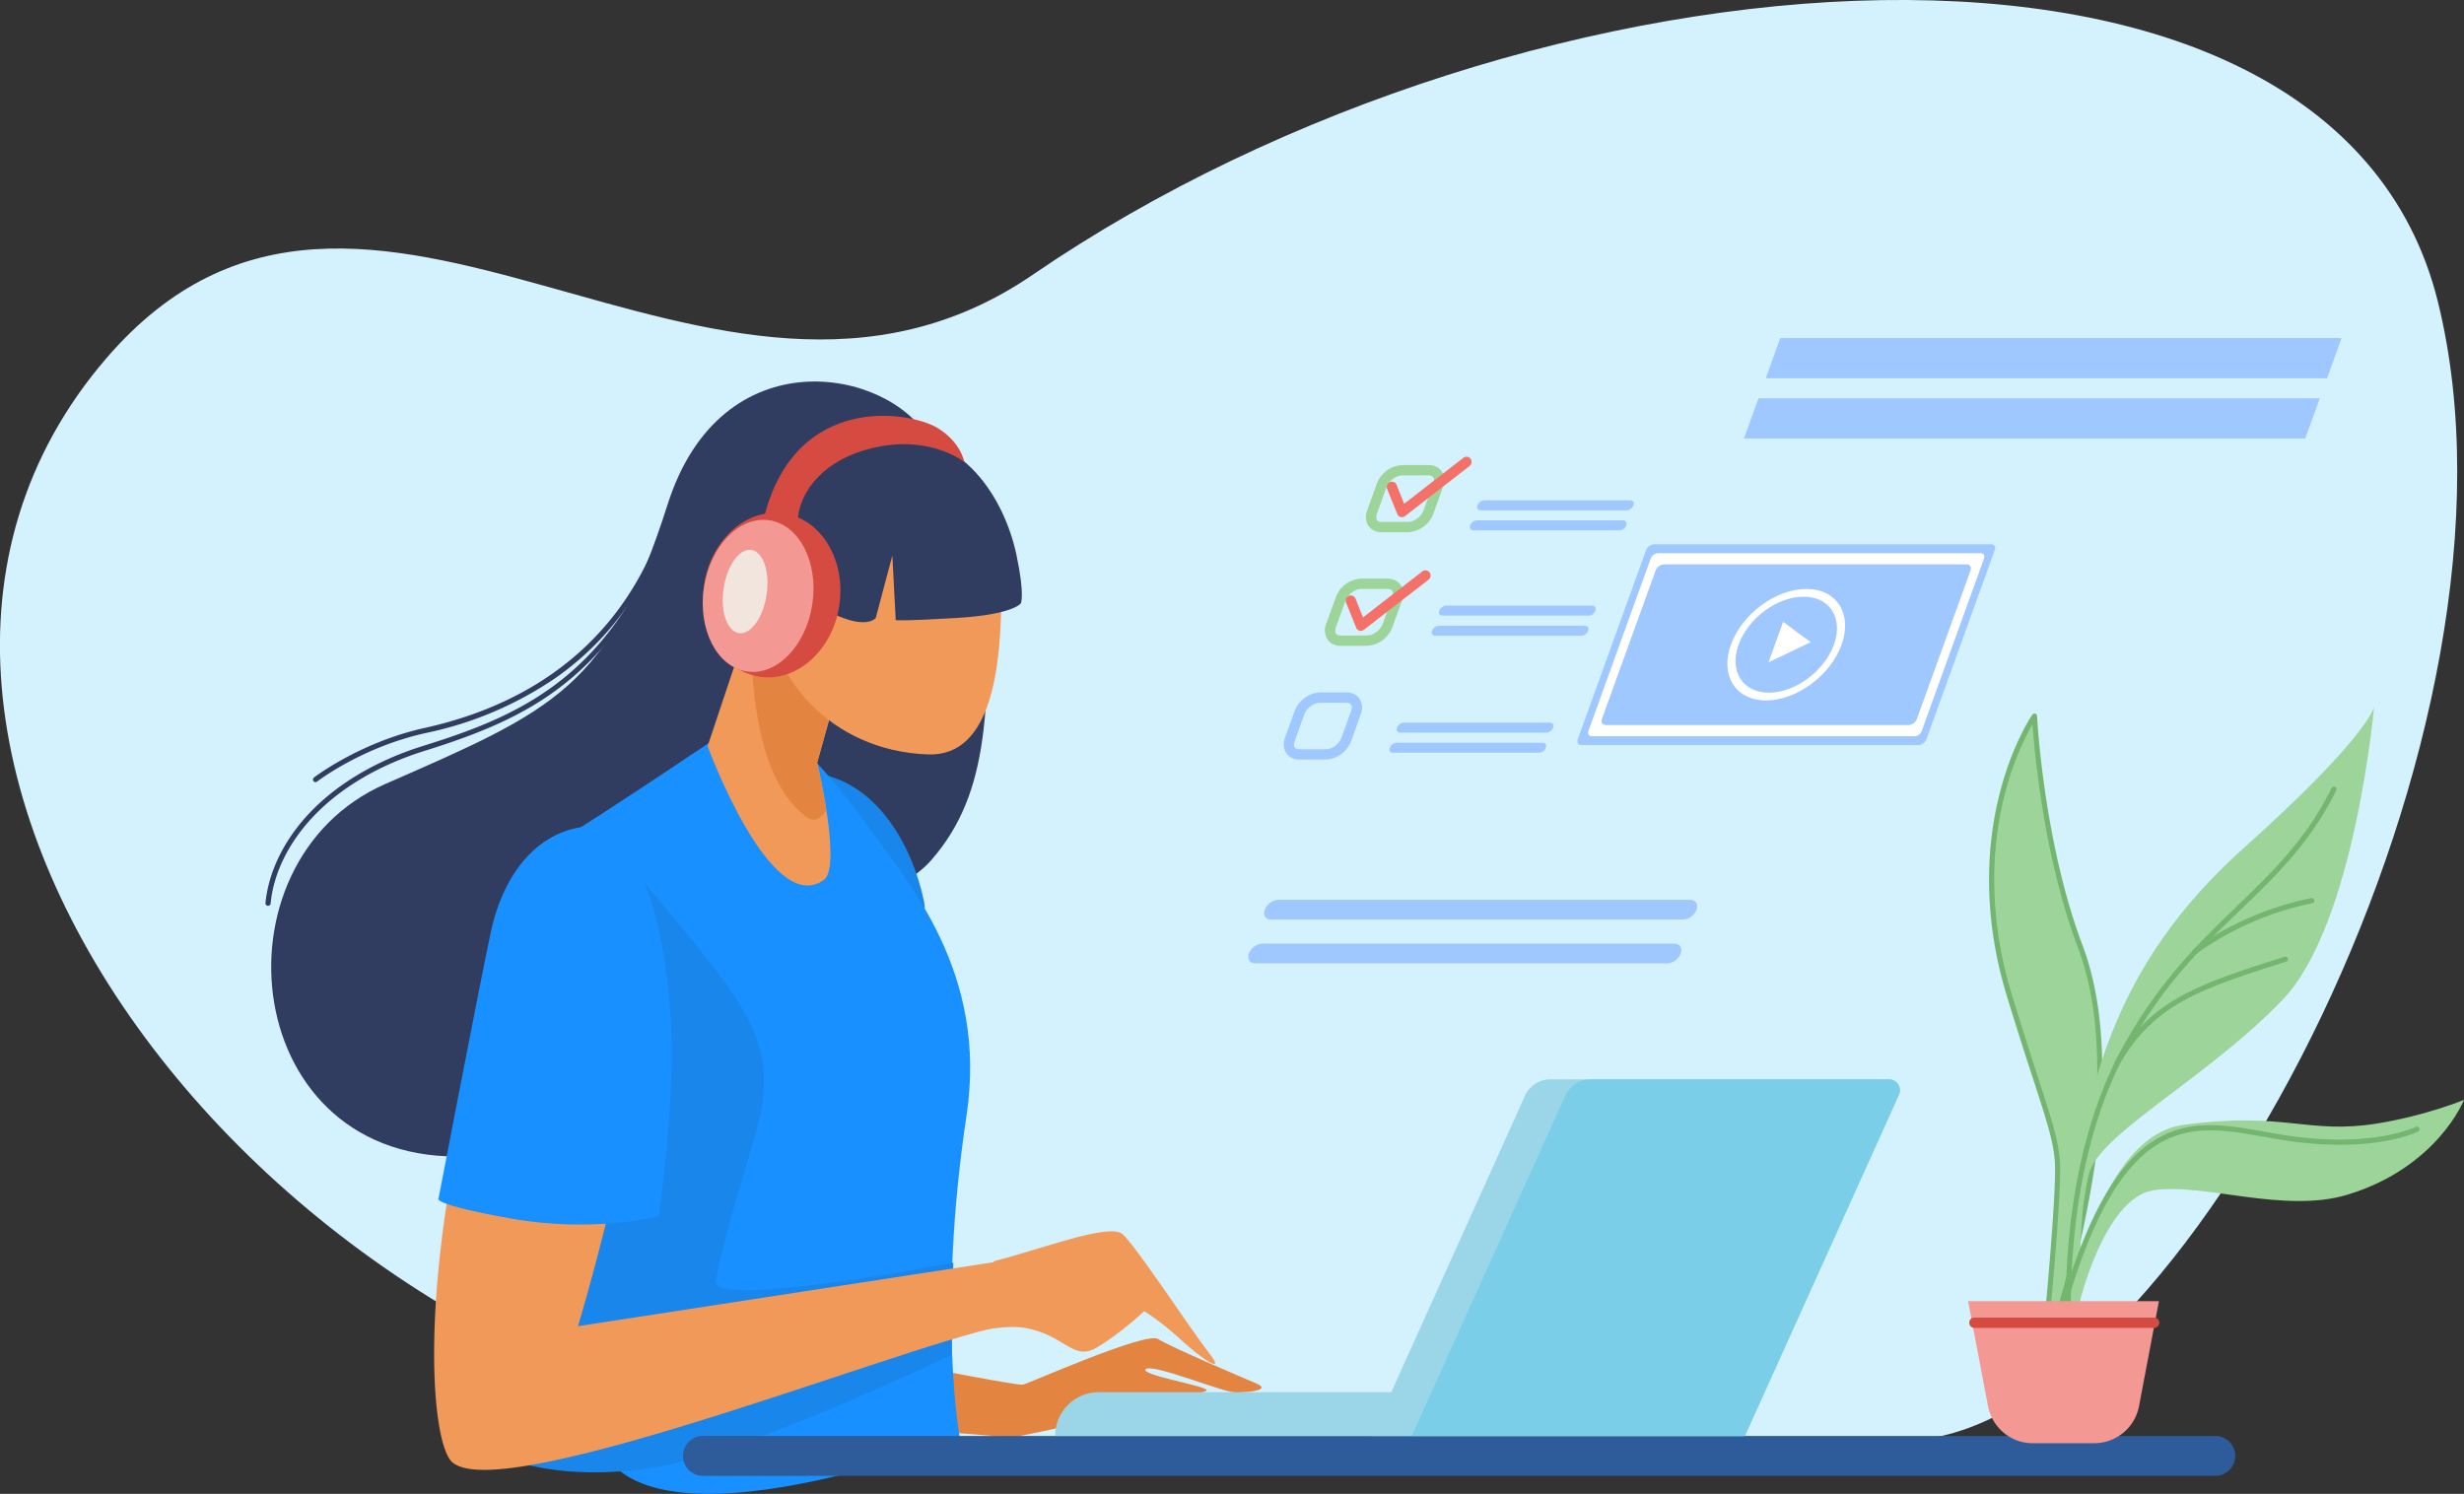 <svg width="315" height="191" fill="none" xmlns="http://www.w3.org/2000/svg"><rect width="100%" height="100%" fill="#333333" stroke="none"/><path d="M115.5 185.6C35.26 180.88-29.1 95.4 13.6 45.8 46.73 7.32 90.88 63.33 132.07 35.1c63.35-43.4 166-51.3 179.58 3.43 13.58 54.72-31.42 140.22-64.96 145.35-33.54 5.13-131.18 1.71-131.18 1.71z" fill="#D4F1FE"/><path d="M125.9 69.74c.85 20.52.64 31.63-6.8 40.18-7.42 8.55-28.23 6.42-28.23 6.42s-2.05 30.2-31.13 31.49c-29.08 1.28-33.25-37.62-10.47-47.6 21.69-9.5 28.59-12.25 36.09-35.77 6.85-21.48 28.23-17.38 33.32-8.4 5.1 8.97 7.22 13.68 7.22 13.68z" fill="#303C60"/><path d="M116.35 174.48s13.72 2.7 14.43 2.56c.7-.14 15.71-6.84 17.27-5.84 1.55 1 10.61 4.85 12.6 5.7 1.97.85-1.14 1.14-2.7 1.14-1.55 0-10.47-3.7-11.46-3-1 .72 7.78 2.15 7.78 2.71 0 .58-23.49 5.99-24.9 5.99-1.42 0-12.32-1-12.32-1l-.7-8.26z" fill="#E38540"/><path d="M104.95 98.98c7.4 1.47 11.75 9.35 13.17 16.25 1.41 6.9-13.17-16.25-13.17-16.25z" fill="#1886EB"/><path d="M92.57 93.68S78.35 103.3 70.71 108c-7.64 4.7 2.76 55.36 5.3 74.17 2.55 18.81 46.7 1.71 46.7 1.71s-2.97-15.82.85-41.25c2.74-18.22-7.28-29.64-13.01-37.55-14.47-19.96-17.98-11.4-17.98-11.4z" fill="#1890FF"/><path d="M78.56 108.21c16.35 20.1 21.87 23.85 17.83 37.41-3.18 10.69-4.24 14.54-4.88 18.17-.64 3.63 30.36-2.35 30.36-2.35l-.22 11.76s-24.4 11.75-36.3 14.1c-11.88 2.36-19.31-.42-19.31-.42l12.52-78.67z" fill="#1886EB"/><path d="M283.24 188.7H89.84a2.54 2.54 0 01-2.52-2.55 2.54 2.54 0 012.53-2.55h193.39a2.54 2.54 0 012.52 2.55 2.54 2.54 0 01-2.52 2.54z" fill="#2E5B9A"/><path d="M97.8 73.44L90.46 95.4s8.07 22.02 14.86 17.1c2.32-1.68-.85-14.97-.85-14.97l4.95-17.8-11.6-6.28zm-23.48 33.92c-10.17 1.14-11.04 14.96-15.71 38.05-4.67 23.08-3.27 38.32-1.06 41.25 5.3 7.06 64.95-17.53 72.38-17.31 5.13.14.85-8.55.85-8.55l-56.89 8.76s8.07-26.72 8.07-40.4-3.82-22.23-7.64-21.8z" fill="#F09959"/><path d="M127.17 161.22c5.95-1.5 14.65-4.91 16.35-3.42 1.7 1.5 8.7 12.19 11.04 15.18 2.33 3-1.07.64-3.61-1.7-2.55-2.36-4.67-3.64-4.67-3.64s-3.19 3-6.16 4.7c-2.97 1.71-4.03-1.7-9.13-2.57-5.1-.85-17.83 3.64-17.83 3.64l14.01-12.19z" fill="#F09959"/><path d="M75.45 105.65c-6.23.28-11.04 5.55-12.74 13.68-1.7 8.12-6.65 33.91-6.65 33.91s-.99.72 9.34 2.57c10.33 1.85 18.82-.28 18.82-.28s2.13-14.68 1.56-24.8c-.57-10.12-2.83-19.67-6.51-22.94-3.68-3.28-3.82-2.14-3.82-2.14z" fill="#1890FF"/><path d="M104.46 97.52l4.95-17.8-11.6-6.28-1.77 5.29c-.39 17.7 4.11 23.61 7.15 25.78.94.67 1.76.15 2.44-.95a86.88 86.88 0 00-1.17-6.04z" fill="#E38540"/><path d="M128.02 75.51c0 9.53-1.13 21.22-9.34 20.95-12.73-.43-20.76-10.4-20.76-19.93 0-9.54 6.66-17.27 14.87-17.27 8.22 0 15.23 6.72 15.23 16.25z" fill="#F09959"/><path d="M223.07 183.6h-47.74l19.63-43.51a3.53 3.53 0 013.22-2.09h43.33c1 0 1.67 1.04 1.25 1.96l-19.69 43.63z" fill="#9BD6E8"/><path d="M222.97 183.6h-88.08c0-3.1 2.48-5.6 5.55-5.6h82.53v5.6z" fill="#9BD6E8"/><path d="M241.5 138h-38.18a3.53 3.53 0 00-3.21 2.08l-19.64 43.51h42.6l19.7-43.63a1.39 1.39 0 00-1.26-1.96z" fill="#7BCEE8"/><path d="M114.01 55.95c9.02-.64 14.36 7.66 15.92 14.93 1.12 5.24.57 6.27.57 6.27s-1 1.42-8.07 1.85c-7.07.43-7.92.29-7.92.29l-.43-8.27-2.12 7.98s-1.13 1.57-5.52-.57-6.37-9.26-6.37-9.26-.99-4.7 2.4-7.84c3.4-3.13 11.54-5.38 11.54-5.38z" fill="#303C60"/><path d="M107.3 77.4c-.86 5.76-5.44 9.85-10.21 9.12-4.77-.73-7.94-6-7.08-11.76.87-5.76 5.44-9.85 10.21-9.12 4.78.72 7.95 5.99 7.08 11.75z" fill="#D54A41"/><path d="M103.85 77.24c-.8 5.34-4.55 9.2-8.38 8.61-3.83-.58-6.28-5.38-5.48-10.72.8-5.34 4.55-9.2 8.38-8.61 3.83.58 6.28 5.38 5.48 10.72z" fill="#F39892"/><path d="M98 76.05c-.44 2.93-2.03 5.12-3.54 4.9-1.52-.24-2.4-2.8-1.95-5.74.44-2.93 2.02-5.12 3.54-4.9 1.52.24 2.4 2.8 1.95 5.73z" fill="#F2E5DE"/><path d="M97.77 65.78c4.14-15.5 18.43-13.24 22.05-11.08 3.04 1.82 3.46 4.38 3.46 4.38s-3.93-3.2-10.61-2.03c-6.35 1.12-10.12 4.88-10.65 9.05-.27 2.13-4.25-.32-4.25-.32z" fill="#D54A41"/><path d="M34.27 115.81h-.03a.33.33 0 01-.3-.36c.38-3.92 2.32-7.95 5.48-11.34 3.57-3.84 8.66-6.87 14.7-8.75 13.48-4.2 25.24-9.53 32.62-32.42a.33.33 0 01.41-.21.33.33 0 01.21.41c-3.39 10.52-8.01 18.18-14.12 23.41-5.4 4.62-11.46 7.11-18.92 9.44-5.94 1.85-10.93 4.81-14.42 8.57-3.06 3.29-4.95 7.18-5.3 10.95a.33.33 0 01-.33.3z" fill="#303C60"/><path d="M40.35 100a.33.33 0 01-.2-.6c.06-.04 5.82-4.48 14.14-6.33 15.99-3.54 26.72-13.22 31.03-27.99a.33.33 0 11.63.19c-2.67 9.12-7.68 16.32-14.91 21.4a46.02 46.02 0 01-16.6 7.05c-8.18 1.8-13.83 6.16-13.89 6.2a.32.32 0 01-.2.07z" fill="#303C60"/><path d="M245.27 95.26h-43.1c-.41 0-.62-.33-.47-.74l8.74-24.19c.15-.4.6-.74 1-.74h43.1c.41 0 .62.33.47.74l-8.74 24.2c-.15.4-.6.73-1 .73z" fill="#9EC8FF"/><path d="M244.75 94.13H203.5c-.38 0-.57-.3-.43-.69l7.96-22.03c.13-.38.55-.68.93-.68h41.25c.38 0 .57.3.43.68l-7.96 22.03c-.14.38-.55.7-.93.7z" fill="#fff"/><path d="M244 92.7h-38.72c-.42 0-.64-.35-.49-.78l6.87-18.99c.15-.42.62-.77 1.04-.77h38.73c.42 0 .64.35.49.77l-6.87 19c-.15.42-.62.77-1.04.77z" fill="#9EC8FF"/><path d="M235.43 82.43c-1.42 3.93-5.74 7.12-9.65 7.12-3.9 0-5.92-3.19-4.5-7.12 1.42-3.94 5.74-7.13 9.65-7.13 3.9 0 5.92 3.2 4.5 7.13z" fill="#fff"/><path d="M234.45 82.43c-1.23 3.38-4.95 6.13-8.31 6.13-3.37 0-5.1-2.74-3.88-6.13 1.23-3.4 4.95-6.14 8.31-6.14 3.37 0 5.1 2.75 3.88 6.14z" fill="#9EC8FF"/><path d="M231.48 82.1l-2.7 1.3-2.7 1.29.94-2.59.94-2.59 1.76 1.3 1.76 1.29z" fill="#fff"/><path d="M179.25 60.78c-.78 0-1.7.7-2 1.49l-1.23 3.42c-.12.32-.11.61.01.8.14.2.4.24.59.24h3.4c.78 0 1.7-.69 1.98-1.5l1.24-3.41c.12-.33.11-.62-.02-.8-.13-.2-.39-.24-.58-.24h-3.4zm.76 7.27h-3.4c-.69 0-1.3-.3-1.65-.8a2.18 2.18 0 01-.17-2.01l1.23-3.42a3.68 3.68 0 013.22-2.36h3.4c.7 0 1.3.29 1.66.8.37.54.44 1.27.17 2l-1.23 3.43a3.68 3.68 0 01-3.23 2.36zM174 75.3c-.77 0-1.7.7-1.99 1.5l-1.24 3.41c-.11.33-.1.62.02.8.14.2.4.24.58.24h3.4c.79 0 1.7-.68 2-1.49l1.23-3.42c.11-.32.1-.61-.02-.8-.14-.2-.4-.24-.58-.24h-3.4zm.77 7.27h-3.4c-.7 0-1.3-.3-1.65-.8a2.18 2.18 0 01-.18-2l1.24-3.43a3.68 3.68 0 013.22-2.36h3.4c.7 0 1.3.3 1.65.8.38.55.44 1.28.18 2.01l-1.24 3.42a3.68 3.68 0 01-3.22 2.36z" fill="#9CD499"/><path d="M168.74 89.85c-.79 0-1.7.68-2 1.49l-1.23 3.42c-.12.32-.11.61.02.8.13.2.4.24.58.24h3.4c.78 0 1.7-.68 1.99-1.5l1.23-3.41c.12-.33.11-.62-.01-.8-.14-.2-.4-.24-.59-.24h-3.4zm.77 7.26h-3.4c-.7 0-1.3-.29-1.66-.8a2.18 2.18 0 01-.17-2l1.24-3.42a3.68 3.68 0 013.22-2.36h3.4c.7 0 1.3.3 1.65.8.37.54.44 1.27.17 2l-1.23 3.43a3.68 3.68 0 01-3.22 2.35zm38.45-31.86h-18.68c-.35 0-.54-.29-.4-.64a1 1 0 01.86-.64h18.68c.35 0 .53.28.4.64-.12.35-.51.64-.86.64zm-.93 2.56h-18.68c-.35 0-.53-.28-.4-.64.12-.35.51-.64.86-.64h18.68c.35 0 .54.29.4.64-.12.36-.5.64-.86.64zm-3.94 10.9h-18.68c-.35 0-.53-.28-.4-.64.12-.35.51-.64.86-.64h18.68c.35 0 .54.29.4.64-.12.36-.51.65-.86.65zm-.93 2.57h-18.68c-.35 0-.53-.29-.4-.64a1 1 0 01.87-.64h18.68c.35 0 .53.28.4.64-.13.35-.52.64-.87.64zm-4.48 12.4H179c-.35 0-.53-.3-.4-.64.12-.36.51-.65.87-.65h18.68c.35 0 .53.3.4.65-.13.35-.52.64-.87.64zm-.93 2.56h-18.68c-.35 0-.53-.29-.4-.64.13-.35.52-.64.87-.64h18.68c.35 0 .53.29.4.64-.12.35-.52.64-.87.64z" fill="#9EC8FF"/><path d="M179.22 66.12a.73.73 0 01-.17-.02.66.66 0 01-.43-.4l-1.29-3.2a.66.66 0 01.37-.86.65.65 0 01.85.37l.96 2.4 7.57-5.88a.65.65 0 01.92.12.66.66 0 01-.12.92l-8.26 6.41a.65.65 0 01-.4.14zm-5.25 14.54a.66.66 0 01-.6-.42l-1.29-3.2a.66.66 0 01.36-.86.65.65 0 01.85.36l.96 2.4 7.58-5.88a.65.65 0 01.92.12.66.66 0 01-.12.93l-8.26 6.4a.65.65 0 01-.4.15z" fill="#F37168"/><path d="M297.49 48.36h-71.75l1.85-5.13h71.75l-1.85 5.13zm-2.79 7.7h-71.75l1.86-5.13h71.75l-1.86 5.13zm-79.52 61.51h-52.7c-.68 0-1.04-.56-.79-1.26a1.99 1.99 0 011.71-1.26h52.69c.69 0 1.04.57.8 1.26a1.98 1.98 0 01-1.71 1.26zm-2.03 5.6h-52.69c-.68 0-1.04-.56-.8-1.26a1.99 1.99 0 011.72-1.26h52.68c.69 0 1.05.57.8 1.26a1.99 1.99 0 01-1.7 1.27z" fill="#9EC8FF"/><path d="M262.47 170.54c0-.89 10.65-30.52 3.45-49.6-5.04-13.35-5.84-29.38-5.84-29.38s-9.8 14.16-3.18 35.8c4.08 13.31 5.75 17 6.1 20.92.36 3.92-1.59 23.51-1.59 23.51l1.06-1.25z" fill="#9CD499"/><path d="M259.83 92.6a36.2 36.2 0 00-3.51 8.86c-1.47 5.64-2.5 14.71.9 25.8a606.64 606.64 0 003.35 10.58c1.73 5.34 2.52 7.78 2.76 10.41.3 3.43-1.1 18.39-1.5 22.53l.33-.38c.04-.2.16-.58.44-1.56 6.15-20.7 7.17-36.78 3.01-47.78-4.27-11.32-5.5-24.69-5.78-28.45zm1.58 79.52a.36.36 0 01-.13-.03.33.33 0 01-.2-.33c.03-.2 1.95-19.6 1.6-23.45-.23-2.55-1.02-4.97-2.73-10.27-.89-2.7-1.98-6.08-3.36-10.59-3.45-11.25-2.4-20.45-.9-26.2 1.62-6.22 4.03-9.73 4.13-9.88a.33.33 0 01.6.17c0 .16.84 16.13 5.8 29.29 2.7 7.13 3.24 16.54 1.61 27.96a139.97 139.97 0 01-4.6 20.23c-.22.76-.42 1.42-.43 1.54 0 .08-.03.14-.08.2l-1.06 1.24a.33.33 0 01-.25.12z" fill="#74B570"/><path d="M264.77 173.57c-1.59-32.95 6.2-50.93 22.11-65.18C302.8 94.14 303.5 90.4 303.5 90.4s-2.47 27.78-11.67 37.4c-9.2 9.62-22.64 16.74-24.58 21.73-1.95 4.99-1.24 21.73-1.24 21.73l-1.24 3.02v-.7z" fill="#9CD499"/><path d="M262.83 176.42c-.18-.53 3.36-30.81 16.27-32.59 12.9-1.78 15.92 1.25 24.76-.18 6.3-1.01 11.14-3.03 11.14-3.03s-3.35 8.59-14.86 12.12c-8.13 2.49-18.74-1.6-24.93-.54-6.2 1.07-9.38 14.42-9.38 14.42l-1.06 6.95-1.94 2.85z" fill="#9CD499"/><path d="M264.6 171.94a.33.33 0 01-.33-.3c-.02-.21-1.85-21.48 7.11-37.77 4.64-8.4 9.7-13.28 14.58-18 4.56-4.4 8.86-8.54 12.12-15.11a.33.33 0 01.44-.15c.17.08.23.28.15.45-3.32 6.67-7.66 10.86-12.26 15.29-4.85 4.68-9.87 9.52-14.46 17.84-8.86 16.1-7.05 37.18-7.03 37.4a.33.33 0 01-.3.35h-.03z" fill="#74B570"/><path d="M263.71 167.67a.33.33 0 01-.31-.42c3.38-11.75 7.27-18.61 12.22-21.58 4.43-2.66 9.01-1.84 13.86-.98 1.19.21 2.42.43 3.63.6 10.54 1.39 15.68-1.2 15.73-1.22a.33.33 0 01.44.14.33.33 0 01-.14.45c-.22.1-5.34 2.7-16.11 1.28-1.23-.17-2.47-.39-3.66-.6-4.73-.84-9.19-1.63-13.41.9-4.8 2.88-8.6 9.6-11.93 21.19a.32.32 0 01-.32.24zm16.9-45.68a.32.32 0 01-.27-.13.33.33 0 01.06-.47 39.5 39.5 0 0115.08-6.56.33.33 0 01.13.65 38.77 38.77 0 00-14.8 6.44.32.32 0 01-.2.07zm-10 14.33a.33.33 0 01-.28-.5c4.6-7.82 10-9.79 21.76-13.5a.33.33 0 01.4.22.33.33 0 01-.2.4c-11.6 3.67-16.92 5.6-21.4 13.22a.32.32 0 01-.28.16z" fill="#74B570"/><path d="M267.75 184.52h-7.9c-2.79 0-5.18-2-5.7-4.75l-2.55-13.41H276l-2.54 13.4a5.82 5.82 0 01-5.71 4.76z" fill="#F39892"/><path d="M275.38 169.78H252.4a.66.66 0 01-.65-.66c0-.37.29-.66.65-.66h23c.36 0 .65.3.65.66a.66.66 0 01-.66.66z" fill="#D54A41"/></svg>